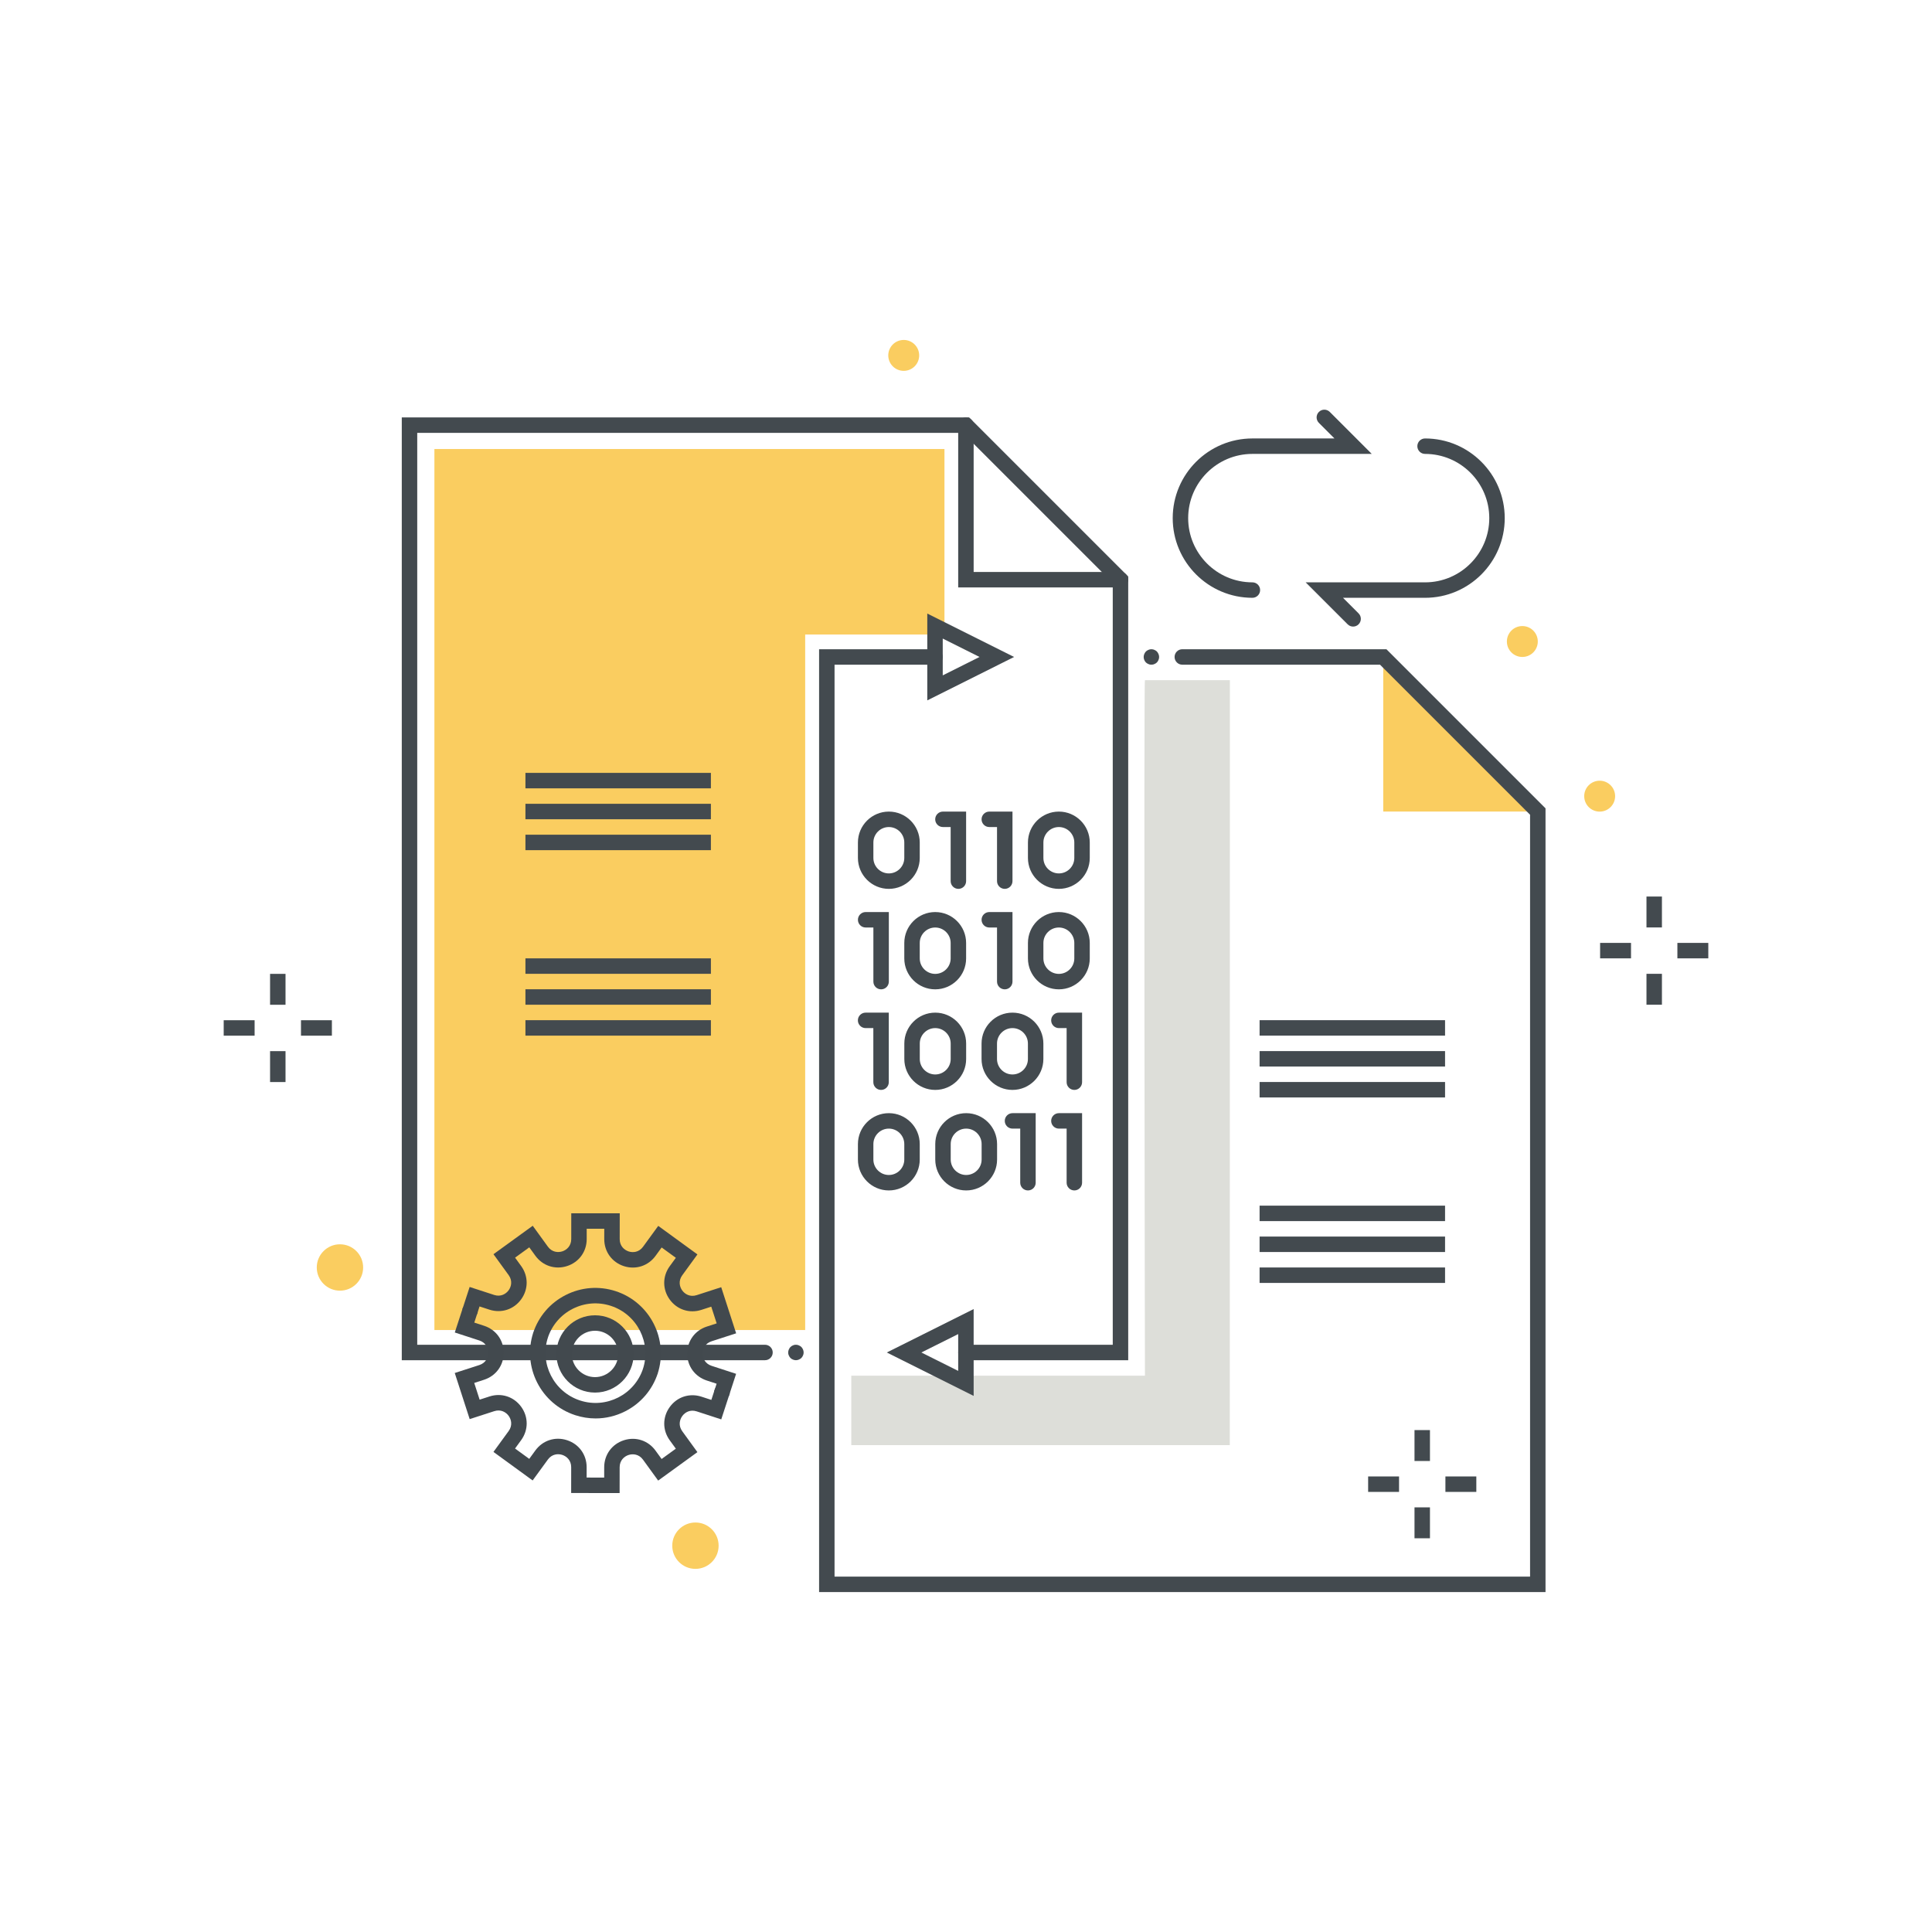 <svg xmlns="http://www.w3.org/2000/svg" width="250" height="250" viewBox="0 0 250 250">
  <g fill="none" fill-rule="evenodd">
    <polyline fill="#FACD60" points="122.213 58.104 122.213 82.107 104.19 82.107 104.19 172.105 56.212 172.105 56.212 58.104 122.213 58.104"/>
    <polyline fill="#FACD60" points="178.99 85.011 178.99 105.011 198.99 105.011"/>
    <path fill="#DDDED9" d="M148.155,88.011 L159.146,88.011 L159.134,187.003 L110.155,187.003 L110.155,178.011 L148.155,178.011 C148.155,178.011 147.989,88.178 148.155,88.011"/>
    <path fill="#434A4F" d="M175.093 81.079C174.837 81.079 174.582 80.982 174.386 80.786L168.954 75.356 184.403 75.356C188.985 75.356 192.712 71.628 192.712 67.046 192.712 62.464 188.985 58.736 184.403 58.736 183.85 58.736 183.403 58.288 183.403 57.736 183.403 57.184 183.85 56.736 184.403 56.736 190.087 56.736 194.712 61.361 194.712 67.046 194.712 72.731 190.087 77.356 184.403 77.356L173.784 77.356 175.8 79.372C176.191 79.763 176.191 80.396 175.8 80.786 175.605 80.982 175.349 81.079 175.093 81.079M162.059 77.355C156.374 77.355 151.749 72.73 151.749 67.045 151.749 61.36 156.374 56.735 162.058 56.735L172.678 56.736 170.662 54.719C170.271 54.328 170.271 53.695 170.662 53.305 171.052 52.914 171.685 52.914 172.076 53.305L177.506 58.736 162.058 58.735C157.476 58.735 153.749 62.463 153.749 67.045 153.749 71.627 157.477 75.355 162.059 75.355 162.612 75.355 163.059 75.803 163.059 76.355 163.059 76.908 162.612 77.355 162.059 77.355M145.99 176.011L124.99 176.011C124.437 176.011 123.99 175.564 123.99 175.011 123.99 174.458 124.437 174.011 124.99 174.011L143.99 174.011 143.99 75.425 124.576 56.011 53.99 56.011 53.99 174.011 98.99 174.011C99.542 174.011 99.99 174.458 99.99 175.011 99.99 175.564 99.542 176.011 98.99 176.011L51.99 176.011 51.99 54.011 125.404 54.011 145.99 74.597 145.99 176.011"/>
    <path fill="#434A4F" d="M144.99 76.011L123.99 76.011 123.99 55.011C123.99 54.459 124.437 54.011 124.99 54.011 125.542 54.011 125.99 54.459 125.99 55.011L125.99 74.011 144.99 74.011C145.542 74.011 145.99 74.459 145.99 75.011 145.99 75.563 145.542 76.011 144.99 76.011M199.99 206.011L105.99 206.011 105.99 84.011 120.99 84.011C121.542 84.011 121.99 84.459 121.99 85.011 121.99 85.563 121.542 86.011 120.99 86.011L107.99 86.011 107.99 204.011 197.99 204.011 197.99 105.425 178.576 86.011 152.99 86.011C152.437 86.011 151.99 85.563 151.99 85.011 151.99 84.459 152.437 84.011 152.99 84.011L179.404 84.011 199.99 104.597 199.99 206.011"/>
    <path fill="#434A4F" d="M119.226 175.011L123.99 177.393 123.99 172.629 119.226 175.011zM125.99 180.629L114.753 175.011 125.99 169.393 125.99 180.629zM121.99 82.629L121.99 87.393 126.753 85.011 121.99 82.629zM119.99 90.629L119.99 79.393 131.226 85.011 119.99 90.629zM148.99 86.011C148.86 86.011 148.73 85.991 148.61 85.931 148.48 85.881 148.379 85.811 148.28 85.721 148.099 85.531 147.99 85.281 147.99 85.011 147.99 84.881 148.02 84.751 148.07 84.631 148.12 84.511 148.19 84.401 148.28 84.301 148.379 84.211 148.48 84.141 148.61 84.091 148.79 84.011 148.99 83.991 149.179 84.031 149.25 84.041 149.309 84.061 149.37 84.091 149.429 84.111 149.49 84.141 149.549 84.181 149.599 84.211 149.65 84.261 149.7 84.301 149.79 84.401 149.86 84.511 149.91 84.631 149.959 84.751 149.99 84.881 149.99 85.011 149.99 85.081 149.98 85.141 149.969 85.211 149.959 85.271 149.94 85.331 149.91 85.391 149.889 85.451 149.86 85.511 149.82 85.571 149.78 85.621 149.74 85.671 149.7 85.721 149.65 85.761 149.599 85.801 149.549 85.841 149.49 85.881 149.429 85.911 149.37 85.931 149.309 85.961 149.25 85.981 149.179 85.991 149.12 86.001 149.049 86.011 148.99 86.011M102.99 176.011C102.86 176.011 102.73 175.981 102.61 175.931 102.48 175.881 102.379 175.811 102.28 175.721 102.19 175.62 102.12 175.511 102.07 175.391 102.009 175.271 101.99 175.141 101.99 175.011 101.99 174.881 102.02 174.751 102.07 174.631 102.12 174.511 102.19 174.401 102.28 174.301 102.52 174.071 102.86 173.961 103.179 174.031 103.25 174.041 103.309 174.061 103.37 174.091 103.429 174.111 103.49 174.141 103.549 174.181 103.599 174.211 103.65 174.261 103.7 174.301 103.879 174.491 103.99 174.751 103.99 175.011 103.99 175.141 103.969 175.271 103.91 175.391 103.86 175.511 103.79 175.62 103.7 175.721 103.599 175.811 103.49 175.881 103.37 175.931 103.25 175.981 103.12 176.011 102.99 176.011M115.015 107.019C113.913 107.019 113.015 107.916 113.015 109.019L113.015 111.019C113.015 112.122 113.913 113.019 115.015 113.019 116.118 113.019 117.015 112.122 117.015 111.019L117.015 109.019C117.015 107.916 116.118 107.019 115.015 107.019zM115.015 115.019C112.809 115.019 111.015 113.224 111.015 111.019L111.015 109.019C111.015 106.813 112.809 105.019 115.015 105.019 117.221 105.019 119.015 106.813 119.015 109.019L119.015 111.019C119.015 113.224 117.221 115.019 115.015 115.019zM124.015 115.019C123.462 115.019 123.015 114.571 123.015 114.019L123.015 107.019 122.015 107.019C121.462 107.019 121.015 106.571 121.015 106.019 121.015 105.467 121.462 105.019 122.015 105.019L125.015 105.019 125.015 114.019C125.015 114.571 124.568 115.019 124.015 115.019M130.015 115.019C129.462 115.019 129.015 114.571 129.015 114.019L129.015 107.019 128.015 107.019C127.462 107.019 127.015 106.571 127.015 106.019 127.015 105.467 127.462 105.019 128.015 105.019L131.015 105.019 131.015 114.019C131.015 114.571 130.568 115.019 130.015 115.019M137.015 107.019C135.913 107.019 135.015 107.916 135.015 109.019L135.015 111.019C135.015 112.122 135.913 113.019 137.015 113.019 138.118 113.019 139.015 112.122 139.015 111.019L139.015 109.019C139.015 107.916 138.118 107.019 137.015 107.019zM137.015 115.019C134.809 115.019 133.015 113.224 133.015 111.019L133.015 109.019C133.015 106.813 134.809 105.019 137.015 105.019 139.221 105.019 141.015 106.813 141.015 109.019L141.015 111.019C141.015 113.224 139.221 115.019 137.015 115.019zM121.015 120.019C119.913 120.019 119.015 120.916 119.015 122.019L119.015 124.02C119.015 125.122 119.913 126.02 121.015 126.02 122.118 126.02 123.015 125.122 123.015 124.02L123.015 122.019C123.015 120.916 122.118 120.019 121.015 120.019zM121.015 128.02C118.809 128.02 117.015 126.226 117.015 124.02L117.015 122.019C117.015 119.814 118.809 118.019 121.015 118.019 123.221 118.019 125.015 119.814 125.015 122.019L125.015 124.02C125.015 126.226 123.221 128.02 121.015 128.02zM130.015 128.02C129.462 128.02 129.015 127.573 129.015 127.02L129.015 120.019 128.015 120.019C127.462 120.019 127.015 119.572 127.015 119.019 127.015 118.467 127.462 118.019 128.015 118.019L131.015 118.019 131.015 127.02C131.015 127.573 130.568 128.02 130.015 128.02M137.015 120.019C135.913 120.019 135.015 120.916 135.015 122.019L135.015 124.02C135.015 125.122 135.913 126.02 137.015 126.02 138.118 126.02 139.015 125.122 139.015 124.02L139.015 122.019C139.015 120.916 138.118 120.019 137.015 120.019zM137.015 128.02C134.809 128.02 133.015 126.226 133.015 124.02L133.015 122.019C133.015 119.814 134.809 118.019 137.015 118.019 139.221 118.019 141.015 119.814 141.015 122.019L141.015 124.02C141.015 126.226 139.221 128.02 137.015 128.02zM114.015 128.02C113.462 128.02 113.015 127.573 113.015 127.02L113.015 120.019 112.015 120.019C111.462 120.019 111.015 119.572 111.015 119.019 111.015 118.467 111.462 118.019 112.015 118.019L115.015 118.019 115.015 127.02C115.015 127.573 114.568 128.02 114.015 128.02M121.019 133.035C119.917 133.035 119.019 133.932 119.019 135.035L119.019 137.035C119.019 138.137 119.917 139.035 121.019 139.035 122.122 139.035 123.019 138.137 123.019 137.035L123.019 135.035C123.019 133.932 122.122 133.035 121.019 133.035zM121.019 141.035C118.813 141.035 117.019 139.241 117.019 137.035L117.019 135.035C117.019 132.828 118.813 131.035 121.019 131.035 123.225 131.035 125.019 132.828 125.019 135.035L125.019 137.035C125.019 139.241 123.225 141.035 121.019 141.035zM114.009 141.035C113.457 141.035 113.009 140.587 113.009 140.035L113.009 133.035 112.009 133.035C111.457 133.035 111.009 132.587 111.009 132.035 111.009 131.482 111.457 131.035 112.009 131.035L115.009 131.035 115.009 140.035C115.009 140.587 114.562 141.035 114.009 141.035M139.021 141.035C138.468 141.035 138.021 140.587 138.021 140.035L138.021 133.035 137.021 133.035C136.468 133.035 136.021 132.587 136.021 132.035 136.021 131.482 136.468 131.035 137.021 131.035L140.021 131.035 140.021 140.035C140.021 140.587 139.574 141.035 139.021 141.035M131.012 133.035C129.91 133.035 129.012 133.932 129.012 135.035L129.012 137.035C129.012 138.137 129.91 139.035 131.012 139.035 132.115 139.035 133.012 138.137 133.012 137.035L133.012 135.035C133.012 133.932 132.115 133.035 131.012 133.035zM131.012 141.035C128.806 141.035 127.012 139.241 127.012 137.035L127.012 135.035C127.012 132.828 128.806 131.035 131.012 131.035 133.218 131.035 135.012 132.828 135.012 135.035L135.012 137.035C135.012 139.241 133.218 141.035 131.012 141.035zM125.022 146.042C123.919 146.042 123.022 146.94 123.022 148.042L123.022 150.042C123.022 151.145 123.919 152.042 125.022 152.042 126.125 152.042 127.022 151.145 127.022 150.042L127.022 148.042C127.022 146.94 126.125 146.042 125.022 146.042zM125.022 154.042C122.816 154.042 121.022 152.248 121.022 150.042L121.022 148.042C121.022 145.836 122.816 144.042 125.022 144.042 127.228 144.042 129.022 145.836 129.022 148.042L129.022 150.042C129.022 152.248 127.228 154.042 125.022 154.042zM115.015 146.042C113.913 146.042 113.015 146.94 113.015 148.042L113.015 150.042C113.015 151.145 113.913 152.042 115.015 152.042 116.118 152.042 117.015 151.145 117.015 150.042L117.015 148.042C117.015 146.94 116.118 146.042 115.015 146.042zM115.015 154.042C112.809 154.042 111.015 152.248 111.015 150.042L111.015 148.042C111.015 145.836 112.809 144.042 115.015 144.042 117.221 144.042 119.015 145.836 119.015 148.042L119.015 150.042C119.015 152.248 117.221 154.042 115.015 154.042zM133.017 154.042C132.464 154.042 132.017 153.595 132.017 153.042L132.017 146.042 131.017 146.042C130.464 146.042 130.017 145.595 130.017 145.042 130.017 144.49 130.464 144.042 131.017 144.042L134.017 144.042 134.017 153.042C134.017 153.595 133.57 154.042 133.017 154.042M139.021 154.042C138.468 154.042 138.021 153.595 138.021 153.042L138.021 146.042 137.021 146.042C136.468 146.042 136.021 145.595 136.021 145.042 136.021 144.49 136.468 144.042 137.021 144.042L140.021 144.042 140.021 153.042C140.021 153.595 139.574 154.042 139.021 154.042"/>
    <polygon fill="#434A4F" points="162.99 134.011 186.99 134.011 186.99 132.011 162.99 132.011"/>
    <polygon fill="#434A4F" points="162.99 138.011 186.99 138.011 186.99 136.011 162.99 136.011"/>
    <polygon fill="#434A4F" points="162.99 142.011 186.99 142.011 186.99 140.011 162.99 140.011"/>
    <polygon fill="#434A4F" points="162.99 158.011 186.99 158.011 186.99 156.011 162.99 156.011"/>
    <polygon fill="#434A4F" points="162.99 162.011 186.99 162.011 186.99 160.011 162.99 160.011"/>
    <polygon fill="#434A4F" points="162.99 166.011 186.99 166.011 186.99 164.011 162.99 164.011"/>
    <path fill="#42494E" d="M94.303,180.684 L92.401,180.065 L92.73,179.053 L91.456,178.638 C89.915,178.135 88.921,176.764 88.922,175.145 C88.924,173.525 89.921,172.157 91.462,171.658 L92.738,171.244 L92.038,169.082 L90.762,169.495 C89.22,169.994 87.611,169.47 86.661,168.159 C85.71,166.847 85.711,165.154 86.665,163.844 L87.455,162.759 L85.617,161.422 L84.828,162.507 C83.873,163.817 82.259,164.334 80.723,163.836 C79.183,163.334 78.189,161.963 78.19,160.343 L78.192,159.001 L75.919,158.999 L75.919,160.341 C75.916,161.961 74.919,163.329 73.379,163.828 C71.838,164.327 70.227,163.802 69.277,162.492 L68.49,161.406 L66.651,162.74 L67.438,163.825 C68.389,165.137 68.386,166.83 67.433,168.14 C66.479,169.45 64.87,169.967 63.33,169.469 L62.053,169.053 L61.725,170.063 L59.823,169.444 L60.772,166.532 L63.949,167.567 C64.798,167.843 65.47,167.437 65.816,166.963 C66.162,166.489 66.344,165.723 65.819,164.998 L63.856,162.294 L68.935,158.613 L70.896,161.318 C71.42,162.042 72.203,162.105 72.763,161.926 C73.321,161.745 73.918,161.234 73.919,160.339 L73.921,156.997 L80.194,157.003 L80.19,160.345 C80.189,161.24 80.785,161.752 81.343,161.934 C81.9,162.119 82.685,162.053 83.21,161.329 L85.177,158.629 L90.248,162.32 L88.282,165.022 C87.755,165.744 87.935,166.51 88.28,166.985 C88.623,167.459 89.295,167.868 90.145,167.593 L93.325,166.563 L95.257,172.531 L92.079,173.56 C91.227,173.835 90.923,174.56 90.922,175.147 C90.922,175.733 91.224,176.458 92.075,176.736 L95.252,177.772 L94.303,180.684"/>
    <path fill="#42494E" d="M85.099,177.76 L83.197,177.141 C84.303,173.745 82.442,170.082 79.047,168.977 C77.404,168.441 75.648,168.577 74.105,169.36 C72.563,170.144 71.419,171.481 70.883,173.125 L68.981,172.506 C69.683,170.353 71.181,168.603 73.199,167.577 C75.218,166.55 77.517,166.375 79.666,167.075 C84.11,168.523 86.547,173.317 85.099,177.76"/>
    <path fill="#42494E" d="M77.072,183.545 C76.187,183.545 75.299,183.405 74.435,183.123 C69.991,181.674 67.555,176.88 69.003,172.437 L70.906,173.056 C69.798,176.452 71.66,180.115 75.054,181.221 C78.451,182.329 82.113,180.468 83.219,177.073 L85.122,177.692 C84.419,179.845 82.921,181.595 80.903,182.621 C79.695,183.235 78.388,183.545 77.072,183.545"/>
    <path fill="#42494E" d="M80.179,193.201 L73.908,193.194 L73.911,189.853 C73.912,188.957 73.316,188.445 72.758,188.263 C72.2,188.082 71.416,188.145 70.891,188.869 L68.923,191.569 L63.854,187.877 L65.82,185.175 C66.346,184.452 66.166,183.687 65.822,183.212 C65.478,182.738 64.81,182.327 63.956,182.604 L60.777,183.632 L58.845,177.665 L62.024,176.637 C62.875,176.362 63.179,175.636 63.179,175.05 C63.18,174.463 62.877,173.738 62.027,173.459 L58.851,172.424 L59.916,169.155 L61.819,169.774 L61.373,171.143 L62.647,171.558 C64.188,172.061 65.181,173.433 65.179,175.052 C65.177,176.672 64.18,178.04 62.639,178.539 L61.365,178.952 L62.064,181.115 L63.34,180.702 C64.882,180.203 66.491,180.727 67.442,182.038 C68.392,183.35 68.39,185.043 67.437,186.353 L66.647,187.438 L68.484,188.776 L69.274,187.691 C70.227,186.382 71.838,185.858 73.378,186.362 C74.919,186.864 75.913,188.235 75.911,189.855 L75.91,191.196 L78.181,191.199 L78.183,189.857 C78.185,188.237 79.182,186.868 80.723,186.369 C82.265,185.871 83.873,186.396 84.824,187.707 L85.612,188.793 L87.452,187.459 L86.664,186.373 C85.713,185.062 85.715,183.369 86.669,182.06 C87.622,180.75 89.231,180.23 90.773,180.73 L92.048,181.146 L92.543,179.629 L94.445,180.25 L93.33,183.667 L90.154,182.632 C89.294,182.352 88.63,182.763 88.286,183.237 C87.94,183.711 87.758,184.476 88.283,185.2 L90.245,187.905 L85.166,191.586 L83.205,188.881 C82.68,188.158 81.898,188.092 81.339,188.272 C80.781,188.452 80.184,188.964 80.183,189.859 L80.179,193.201"/>
    <path fill="#42494E" d="M76.997,172.199 C75.342,172.199 73.997,173.544 73.997,175.199 C73.997,176.853 75.342,178.199 76.997,178.199 C78.651,178.199 79.997,176.853 79.997,175.199 C79.997,173.544 78.651,172.199 76.997,172.199 Z M76.997,180.199 C74.24,180.199 71.997,177.955 71.997,175.199 C71.997,172.442 74.24,170.199 76.997,170.199 C79.753,170.199 81.997,172.442 81.997,175.199 C81.997,177.955 79.753,180.199 76.997,180.199 Z"/>
    <path fill="#FACD60" d="M92.99 200.011C92.99 201.668 91.647 203.011 89.99 203.011 88.333 203.011 86.99 201.668 86.99 200.011 86.99 198.354 88.333 197.011 89.99 197.011 91.647 197.011 92.99 198.354 92.99 200.011M46.99 164.011C46.99 165.668 45.647 167.011 43.99 167.011 42.333 167.011 40.99 165.668 40.99 164.011 40.99 162.354 42.333 161.011 43.99 161.011 45.647 161.011 46.99 162.354 46.99 164.011M194.99 83.011C194.99 84.116 195.885 85.011 196.99 85.011 198.094 85.011 198.99 84.116 198.99 83.011 198.99 81.906 198.094 81.011 196.99 81.011 195.885 81.011 194.99 81.906 194.99 83.011"/>
    <polygon fill="#434A4F" points="67.991 102.011 91.991 102.011 91.991 100.011 67.991 100.011"/>
    <polygon fill="#434A4F" points="67.991 106.011 91.991 106.011 91.991 104.011 67.991 104.011"/>
    <polygon fill="#434A4F" points="67.991 110.011 91.991 110.011 91.991 108.011 67.991 108.011"/>
    <polygon fill="#434A4F" points="67.991 126.011 91.991 126.011 91.991 124.011 67.991 124.011"/>
    <polygon fill="#434A4F" points="67.991 130.011 91.991 130.011 91.991 128.011 67.991 128.011"/>
    <polygon fill="#434A4F" points="67.991 134.011 91.991 134.011 91.991 132.011 67.991 132.011"/>
    <polygon fill="#434A4F" points="34.947 130.017 36.947 130.017 36.947 126.017 34.947 126.017"/>
    <polygon fill="#434A4F" points="34.947 140.017 36.947 140.017 36.947 136.017 34.947 136.017"/>
    <polygon fill="#434A4F" points="38.947 134.017 42.947 134.017 42.947 132.017 38.947 132.017"/>
    <polygon fill="#434A4F" points="28.947 134.017 32.947 134.017 32.947 132.017 28.947 132.017"/>
    <polygon fill="#434A4F" points="213.053 120.011 215.053 120.011 215.053 116.011 213.053 116.011"/>
    <polygon fill="#434A4F" points="213.053 130.011 215.053 130.011 215.053 126.011 213.053 126.011"/>
    <polygon fill="#434A4F" points="217.053 124.011 221.053 124.011 221.053 122.011 217.053 122.011"/>
    <polygon fill="#434A4F" points="207.053 124.011 211.053 124.011 211.053 122.011 207.053 122.011"/>
    <path fill="#FACD60" d="M204.996,103.023 C204.996,104.128 205.891,105.023 206.996,105.023 C208.1,105.023 208.996,104.128 208.996,103.023 C208.996,101.919 208.1,101.023 206.996,101.023 C205.891,101.023 204.996,101.919 204.996,103.023"/>
    <polygon fill="#434A4F" points="183.036 189.052 185.036 189.052 185.036 185.052 183.036 185.052"/>
    <polygon fill="#434A4F" points="183.036 199.052 185.036 199.052 185.036 195.052 183.036 195.052"/>
    <polygon fill="#434A4F" points="187.036 193.052 191.036 193.052 191.036 191.052 187.036 191.052"/>
    <polygon fill="#434A4F" points="177.036 193.052 181.036 193.052 181.036 191.052 177.036 191.052"/>
    <path fill="#FACD60" d="M114.942,45.989 C114.942,47.093 115.837,47.989 116.942,47.989 C118.046,47.989 118.942,47.093 118.942,45.989 C118.942,44.884 118.046,43.989 116.942,43.989 C115.837,43.989 114.942,44.884 114.942,45.989"/>
  </g>
</svg>
